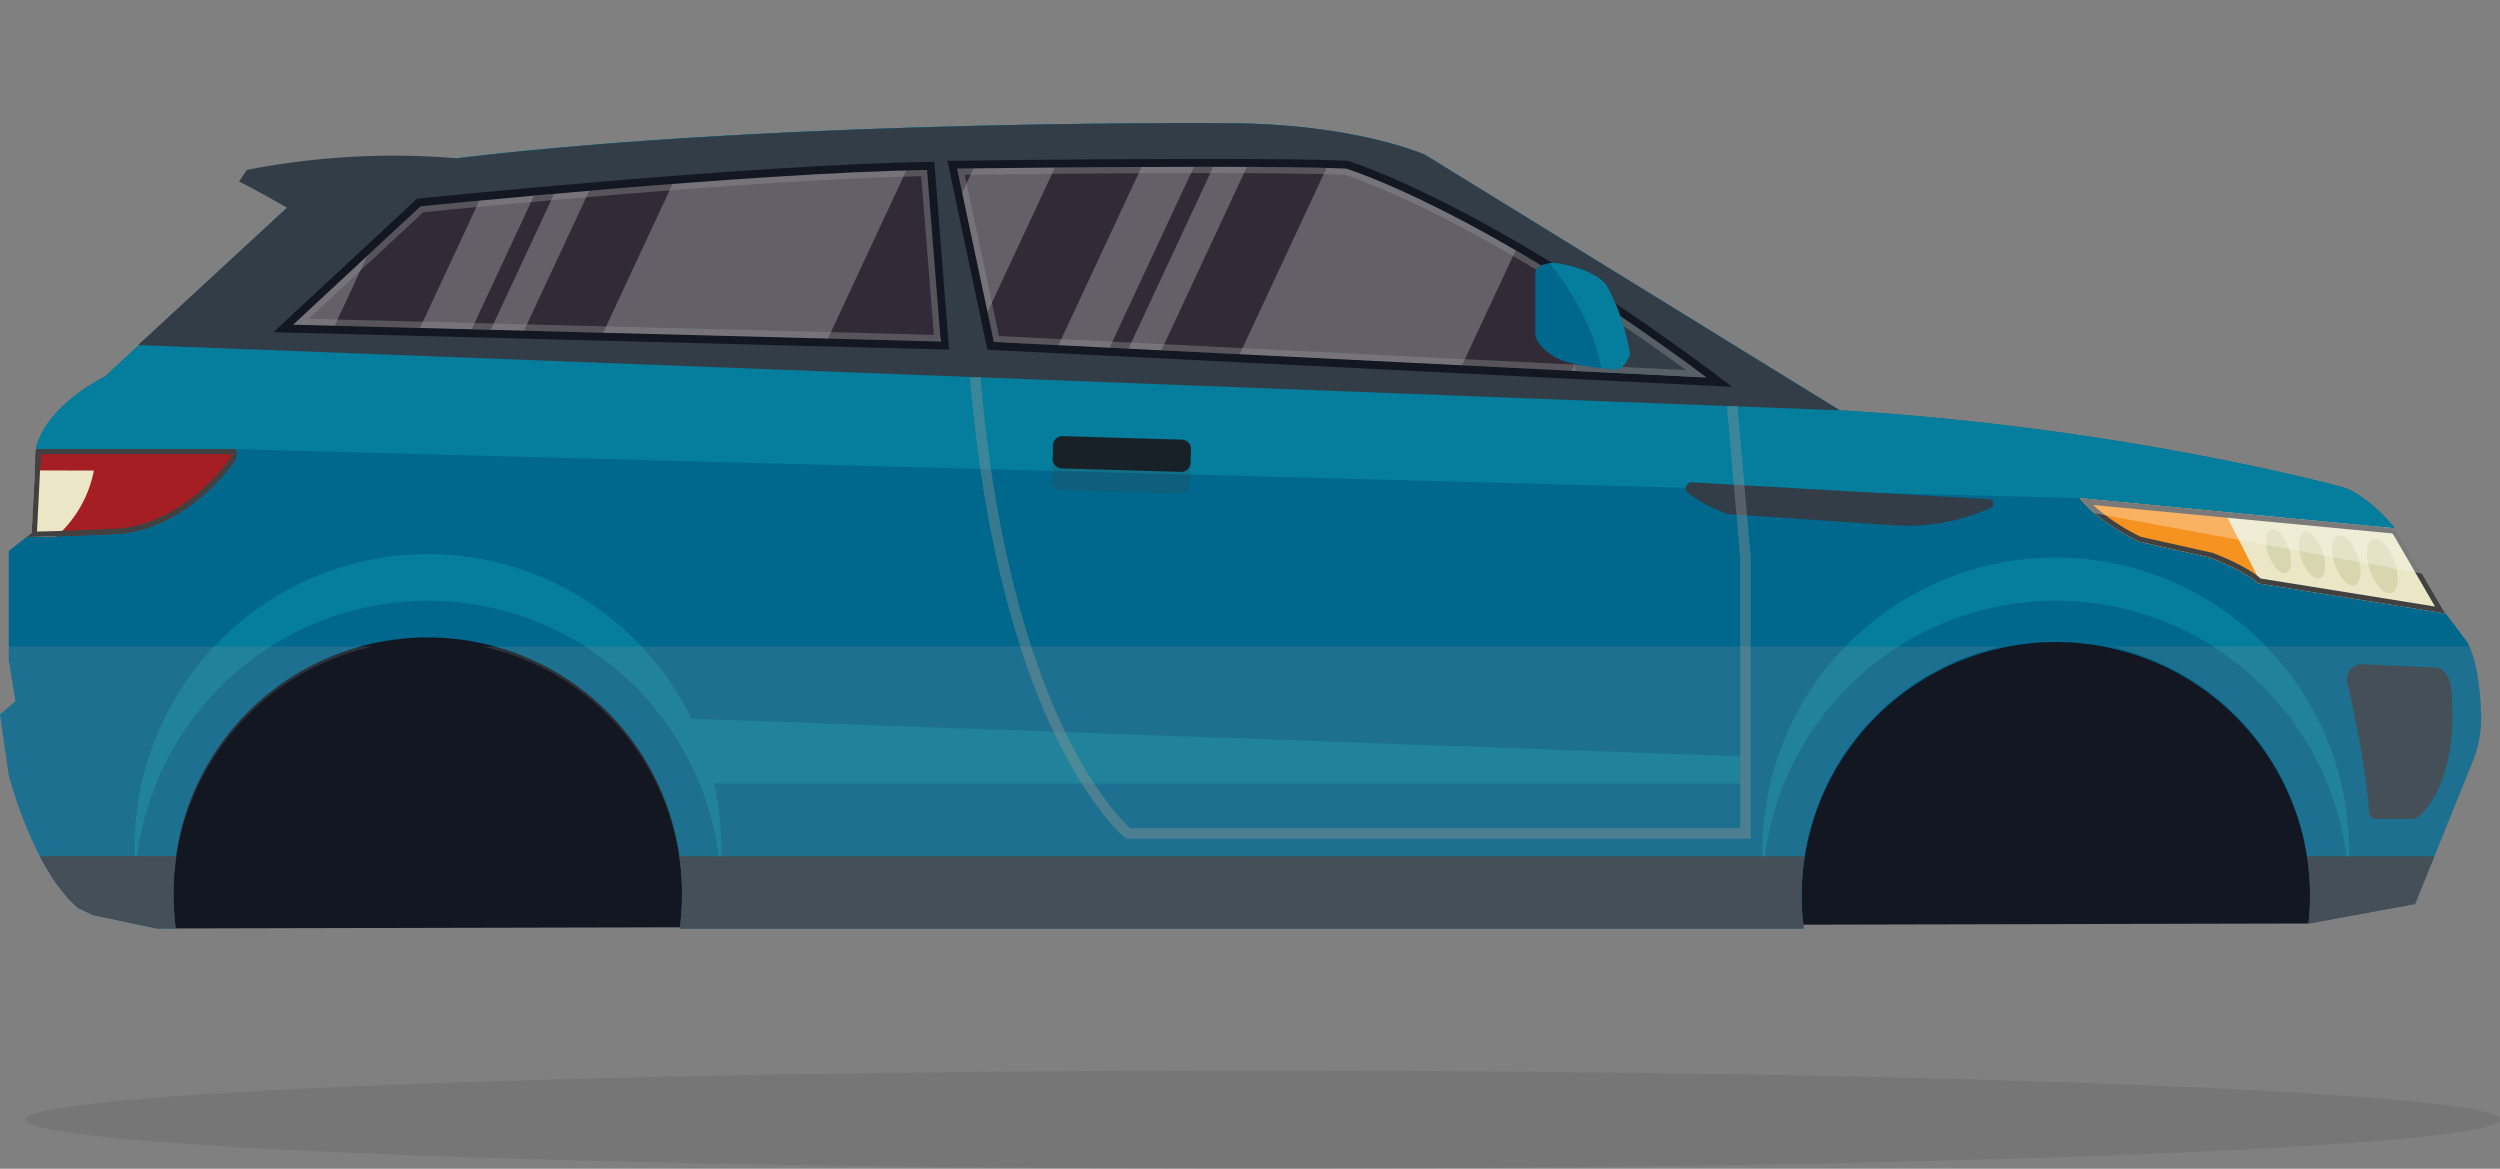 <svg xmlns="http://www.w3.org/2000/svg" xmlns:xlink="http://www.w3.org/1999/xlink" viewBox="0 0 646.08 302.03"><rect x="0" y="0" width="646.08" height="302.03" fill="#808080" stroke="none"/><defs><style>.cls-1{fill:none;}.cls-2{isolation:isolate;}.cls-3{fill:#131721;}.cls-4{fill:#00678d;}.cls-5{fill:#047e9c;}.cls-16,.cls-18,.cls-6{fill:#414141;}.cls-18,.cls-20,.cls-21,.cls-23,.cls-6{mix-blend-mode:multiply;}.cls-6{opacity:0.15;}.cls-7{fill:#323d48;}.cls-8{fill:#a41e23;}.cls-9{fill:#322a36;}.cls-10{clip-path:url(#clip-path);}.cls-11,.cls-17{fill:#fff;mix-blend-mode:overlay;}.cls-11{opacity:0.25;}.cls-12{clip-path:url(#clip-path-2);}.cls-13{fill:#eae6c6;}.cls-14{fill:#d8d6af;}.cls-15{fill:#f69220;}.cls-17{opacity:0.3;}.cls-18{opacity:0.21;}.cls-19{fill:#182127;}.cls-20,.cls-22{fill:#8f9495;}.cls-20,.cls-23{opacity:0.4;}.cls-21{opacity:0.2;}</style><clipPath id="clip-path" transform="translate(0 31.85)"><path class="cls-1" d="M256.85,56.53l-9.52-44.81s76.32-1.06,100.55,0c0,0,34.92,10.58,93.13,54Z"/></clipPath><clipPath id="clip-path-2" transform="translate(0 31.85)"><path class="cls-1" d="M239.57,12.09l3.53,44.33L75.75,52.07l32.93-30.58S193.83,12.82,239.57,12.09Z"/></clipPath></defs><g class="cls-2"><g id="Layer_2" data-name="Layer 2"><g id="Layer_1-2" data-name="Layer 1"><polygon class="cls-3" points="45.45 239.94 596.55 238.66 606.86 225.46 588.84 177.09 523.7 153.33 73.69 153.33 21.69 198.65 45.45 239.94"/><path class="cls-4" d="M637.73,134.27l-6.36-8.51-11.59-20s-6-8.18-13.51-11.47c0,0-56.22-15.68-130.84-20.11l-107.1-66S350.16,0,316.54,0c0,0-149-1.31-231.12,13.92a11.67,11.67,0,0,0-5.83,2.92L27.14,65.45S11.93,72.83,9.31,84L8.18,105.88l-5.91,4.66v28.17L4,149.38l-4,3.41,2.27,15.67S8.56,193,20.18,202.8L24,204.61l16.51,3.48h4.9a67.46,67.46,0,0,1-.57-8.69,65.7,65.7,0,1,1,131.39,0,67.46,67.46,0,0,1-.57,8.69H466.15A65.69,65.69,0,1,1,597,199.4a67.32,67.32,0,0,1-.41,7.41l27.55-5.07L639,165a30,30,0,0,0,2.2-12.34C641,147,640.26,139.14,637.73,134.27Z" transform="translate(0 31.85)"/><path class="cls-5" d="M618.93,104.69c-1.91-2.34-6.84-7.84-12.66-10.39,0,0-56.22-15.68-130.84-20.11l-107.1-66S350.16,0,316.54,0c0,0-149-1.31-231.12,13.92a11.67,11.67,0,0,0-5.83,2.92L27.14,65.45S11.93,72.83,9.31,84v.23H60.72L537.47,96.9Z" transform="translate(0 31.85)"/><path class="cls-6" d="M326.29,244.82C149.67,244.82,6.5,250.5,6.5,257.5s143.17,12.68,319.79,12.68,319.79-5.67,319.79-12.68S502.9,244.82,326.29,244.82Z" transform="translate(0 31.85)"/><path class="cls-5" d="M531.27,123.4a75.8,75.8,0,0,1,75.59,70.21c.13-1.85.2-3.71.2-5.59a75.79,75.79,0,1,0-151.58,0c0,1.88.07,3.74.2,5.59A75.81,75.81,0,0,1,531.27,123.4Z" transform="translate(0 31.85)"/><path class="cls-5" d="M110.58,123.4a75.79,75.79,0,0,1,75.58,70.21c.14-1.85.21-3.71.21-5.59a75.8,75.8,0,1,0-151.59,0c0,1.88.07,3.74.21,5.59A75.8,75.8,0,0,1,110.58,123.4Z" transform="translate(0 31.85)"/><path class="cls-7" d="M175.51,189.43a65.54,65.54,0,0,1,.76,10,67.46,67.46,0,0,1-.57,8.69H466.15a66.59,66.59,0,0,1,.18-18.66Z" transform="translate(0 31.85)"/><path class="cls-7" d="M10.31,189.43c2.67,5.12,6,10.08,9.87,13.37L24,204.61l16.51,3.48h4.9a67.46,67.46,0,0,1-.57-8.69,65.54,65.54,0,0,1,.76-10Z" transform="translate(0 31.85)"/><path class="cls-7" d="M596.21,189.43a65.54,65.54,0,0,1,.75,10,67.32,67.32,0,0,1-.41,7.41l27.55-5.07,5-12.31Z" transform="translate(0 31.85)"/><path class="cls-7" d="M316.54,0S167.78-1.27,85.64,13.91A12.47,12.47,0,0,0,79.42,17L35.69,57.32,475.43,74.19l-107.1-66S350.16,0,316.54,0Z" transform="translate(0 31.85)"/><path class="cls-8" d="M9.3,84.19,8.18,105.88l-1.33,1.05c10.81-.13,23.71-.83,23.71-.83,17.83-1.42,29.22-17.64,29.22-17.64,2.27-2.47.94-4.27.94-4.27Z" transform="translate(0 31.85)"/><path class="cls-7" d="M514.07,97.16l-76.76-4.35a1.53,1.53,0,0,0-1,2.77A36.33,36.33,0,0,0,446.6,101l44.29,3a53.12,53.12,0,0,0,23.59-4.62A1.17,1.17,0,0,0,514.07,97.16Z" transform="translate(0 31.85)"/><path class="cls-9" d="M256.85,56.53l-9.52-44.81s76.32-1.06,100.55,0c0,0,34.92,10.58,93.13,54Z" transform="translate(0 31.85)"/><g class="cls-10"><polygon class="cls-11" points="363.06 0 297.48 140.65 356.27 140.65 421.86 0 363.06 0"/><polygon class="cls-11" points="271.88 0 206.29 140.65 227.24 140.65 292.82 0 271.88 0"/><polygon class="cls-11" points="450.83 0 385.24 140.65 419.85 140.65 485.44 0 450.83 0"/><polygon class="cls-11" points="315.14 0 249.55 140.65 263.07 140.65 328.66 0 315.14 0"/><polygon class="cls-11" points="333.65 0 268.06 140.65 276.77 140.65 342.35 0 333.65 0"/></g><path class="cls-9" d="M239.57,12.07l3.53,44.34L75.75,52.06l32.93-30.58S193.83,12.8,239.57,12.07Z" transform="translate(0 31.85)"/><g class="cls-12"><polygon class="cls-11" points="187.61 17.95 122.02 158.6 180.81 158.6 246.4 17.95 187.61 17.95"/><polygon class="cls-11" points="96.42 17.95 30.83 158.6 51.78 158.6 117.37 17.95 96.42 17.95"/><polygon class="cls-11" points="275.37 17.95 209.79 158.6 244.4 158.6 309.99 17.95 275.37 17.95"/><polygon class="cls-11" points="139.69 17.95 74.1 158.6 87.62 158.6 153.21 17.95 139.69 17.95"/><polygon class="cls-11" points="158.19 17.95 92.61 158.6 101.31 158.6 166.9 17.95 158.19 17.95"/></g><path class="cls-3" d="M442.24,64.06c-30.19-22.5-54-36-68.7-43.45-16-8.06-24.71-10.74-25.07-10.85l-.25-.07H348c-7.18-.32-19.6-.47-36.92-.47v0c-29.47,0-63.41.46-63.75.47l-2.49,0,.52,2.44L254.85,57l.33,1.54,1.57.08,184.16,9.17,6.71.33ZM256.85,56.53l-9.52-44.81s33.92-.47,63.71-.47c14.9,0,28.76.12,36.84.47,0,0,34.92,10.58,93.13,54Z" transform="translate(0 31.85)"/><path class="cls-3" d="M241.61,11.91,241.45,10l-1.91,0c-45.31.72-130.22,9.33-131.07,9.42l-.68.07-.5.46L74.36,50.56,70.69,54l5,.13L243,58.45l2.27.06-.18-2.26ZM75.75,52.06l32.93-30.58s85.15-8.68,130.89-9.41l3.53,44.34Z" transform="translate(0 31.85)"/><path class="cls-7" d="M118.15,9.06a197.54,197.54,0,0,0-54.34,3l-2.05,3S66.22,17,87.42,29.57Z" transform="translate(0 31.85)"/><path class="cls-13" d="M631.37,125.76l-11.59-20s-.3-.41-.85-1.08L537.47,96.9s4,5.61,15.33,11.22l18.33,4.11s8.9,3.28,12.45,6.7l48.51,7.79Z" transform="translate(0 31.85)"/><path class="cls-14" d="M618.83,113.35c1.31,3.84.94,7.44-.82,8s-4.25-2-5.56-5.87-.94-7.45.82-8S617.52,109.5,618.83,113.35Z" transform="translate(0 31.85)"/><path class="cls-14" d="M609.32,111.94c1.21,3.57.87,6.91-.77,7.46s-3.93-1.88-5.15-5.44-.87-6.91.76-7.46S608.1,108.38,609.32,111.94Z" transform="translate(0 31.85)"/><path class="cls-14" d="M600.22,110.69c1.12,3.29.81,6.38-.7,6.89s-3.64-1.74-4.76-5-.81-6.38.7-6.9S599.1,107.4,600.22,110.69Z" transform="translate(0 31.85)"/><path class="cls-14" d="M591.42,109.71c1.06,3.11.76,6-.67,6.51s-3.43-1.65-4.49-4.76-.76-6,.66-6.51S590.36,106.6,591.42,109.71Z" transform="translate(0 31.85)"/><path class="cls-15" d="M574.93,100.48,537.47,96.9s4,5.61,15.33,11.22l18.33,4.11s8.9,3.28,12.45,6.7l.81.13Z" transform="translate(0 31.85)"/><path class="cls-16" d="M631.37,125.76l-11.59-20s-.3-.41-.85-1.08L537.47,96.9s4,5.61,15.33,11.22l18.33,4.11s8.9,3.28,12.45,6.7l48.51,7.79Zm-47.16-8.11c-3.89-3.46-12.24-6.57-12.6-6.7l-.09,0-.09,0-18.17-4.07a52,52,0,0,1-12.34-8.23L618.23,106l.42.53,10.64,18.37Z" transform="translate(0 31.85)"/><path class="cls-17" d="M619.78,105.77s-.3-.41-.85-1.08L537.47,96.9a24.44,24.44,0,0,0,3.89,3.92l84.57,15.56Z" transform="translate(0 31.85)"/><path class="cls-18" d="M271.85,92.25l.28-9a2.42,2.42,0,0,1,2.4-2.43l31,.91a2.41,2.41,0,0,1,2.25,2.56l-.28,9a2.42,2.42,0,0,1-2.4,2.43l-31-.91A2.41,2.41,0,0,1,271.85,92.25Z" transform="translate(0 31.85)"/><path class="cls-19" d="M274.28,89.2l31,.9a2.42,2.42,0,0,0,2.4-2.42l.11-3.34a2.41,2.41,0,0,0-2.25-2.56l-31-.91a2.42,2.42,0,0,0-2.4,2.43l-.1,3.33A2.42,2.42,0,0,0,274.28,89.2Z" transform="translate(0 31.85)"/><path class="cls-13" d="M9,89.72l-.83,16.16-1.33,1.05c2.54,0,5.19-.09,7.77-.17a30.51,30.51,0,0,0,9.65-17Z" transform="translate(0 31.85)"/><path class="cls-16" d="M60.72,84.19H9.3L8.18,105.88l-1.33,1.05c10.81-.13,23.71-.83,23.71-.83,17.83-1.42,29.22-17.64,29.22-17.64C62.05,86,60.72,84.19,60.72,84.19Zm-1.95,3.35-.06.06-.05.08c-.11.15-11.24,15.7-28.19,17.06-.49,0-11.08.59-20.91.78l1-20H59.75A3,3,0,0,1,58.77,87.54Z" transform="translate(0 31.85)"/><polygon class="cls-5" points="175.51 185.63 449.7 195.45 449.7 202.49 182.51 202.49 175.51 185.63"/><path class="cls-20" d="M449,73l-2.71.24,3.43,39v69.94H292.06c-1.61-1.46-8.62-8.36-16.28-23.84-8-16.25-18.44-45.54-22.4-92.8l-2.71.23c4,47.86,14.61,77.55,22.79,94,9,18,16.9,24.55,17.23,24.81l.38.31H452.43V112.22Z" transform="translate(0 31.85)"/><path class="cls-7" d="M606.62,144.54c1.72,7.42,4.78,21.81,5.62,33.57a1.81,1.81,0,0,0,1.81,1.67h8.83a4,4,0,0,0,2.87-1.19c3-3.06,9.85-12.48,7.61-33.56,0,0-.79-3.58-3.35-4.32l-19.45-.9A3.86,3.86,0,0,0,606.62,144.54Z" transform="translate(0 31.85)"/><path class="cls-7" d="M441,65.7c-13.16-9.81-25.13-18-35.78-24.66l1.94,23Z" transform="translate(0 31.85)"/><g class="cls-21"><path class="cls-22" d="M597,199.4a67.32,67.32,0,0,1-.41,7.41l27.55-5.07L639,165a30,30,0,0,0,2.2-12.34c-.19-5.32-.88-12.56-3-17.46H545.44A65.72,65.72,0,0,1,597,199.4Z" transform="translate(0 31.85)"/><path class="cls-22" d="M517.1,135.24H124.75a65.72,65.72,0,0,1,51.52,64.16,67.46,67.46,0,0,1-.57,8.69H466.15a65.77,65.77,0,0,1,51-72.85Z" transform="translate(0 31.85)"/><path class="cls-22" d="M2.27,168.46S8.56,193,20.18,202.8L24,204.61l16.51,3.48h4.9a67.46,67.46,0,0,1-.57-8.69,65.73,65.73,0,0,1,51.53-64.16H2.27v3.47L4,149.38l-4,3.41Z" transform="translate(0 31.85)"/></g><g class="cls-23"><path class="cls-22" d="M347.88,11.72c-8.08-.35-21.94-.47-36.84-.47-29.79,0-63.71.47-63.71.47l9.52,44.81L441,65.7C382.8,22.3,347.88,11.72,347.88,11.72Zm-98.56,1.59c7.68-.1,36.36-.44,61.73-.44h0c17.1,0,29.39.15,36.54.46,1.35.43,9.94,3.31,24.42,10.61,13.82,7,35.85,19.47,63.73,39.87L258.18,55Z" transform="translate(0 31.85)"/><path class="cls-22" d="M108.68,21.48,75.75,52.06,243.1,56.41l-3.53-44.34C193.83,12.8,108.68,21.48,108.68,21.48ZM79.76,50.54,109.38,23c7.26-.73,85.12-8.47,128.69-9.32l3.27,41Z" transform="translate(0 31.85)"/></g><path class="cls-4" d="M396.78,54.46V38.65s.22-2.55,4.86-2.55c0,0,10.19,1.18,13.58,5.89a54.26,54.26,0,0,1,6,17.77s-1.24,4-4.07,3.83c0,0-10.3-.59-15-2.94C402.1,60.65,396.78,57.6,396.78,54.46Z" transform="translate(0 31.85)"/><path class="cls-5" d="M401.64,36.1a9,9,0,0,0-1.21.07c2.86,3.47,11.08,14.31,13.42,27.13,1.95.21,3.3.29,3.3.29,2.83.2,4.07-3.83,4.07-3.83a54.26,54.26,0,0,0-6-17.77C411.83,37.28,401.64,36.1,401.64,36.1Z" transform="translate(0 31.85)"/></g></g></g></svg>